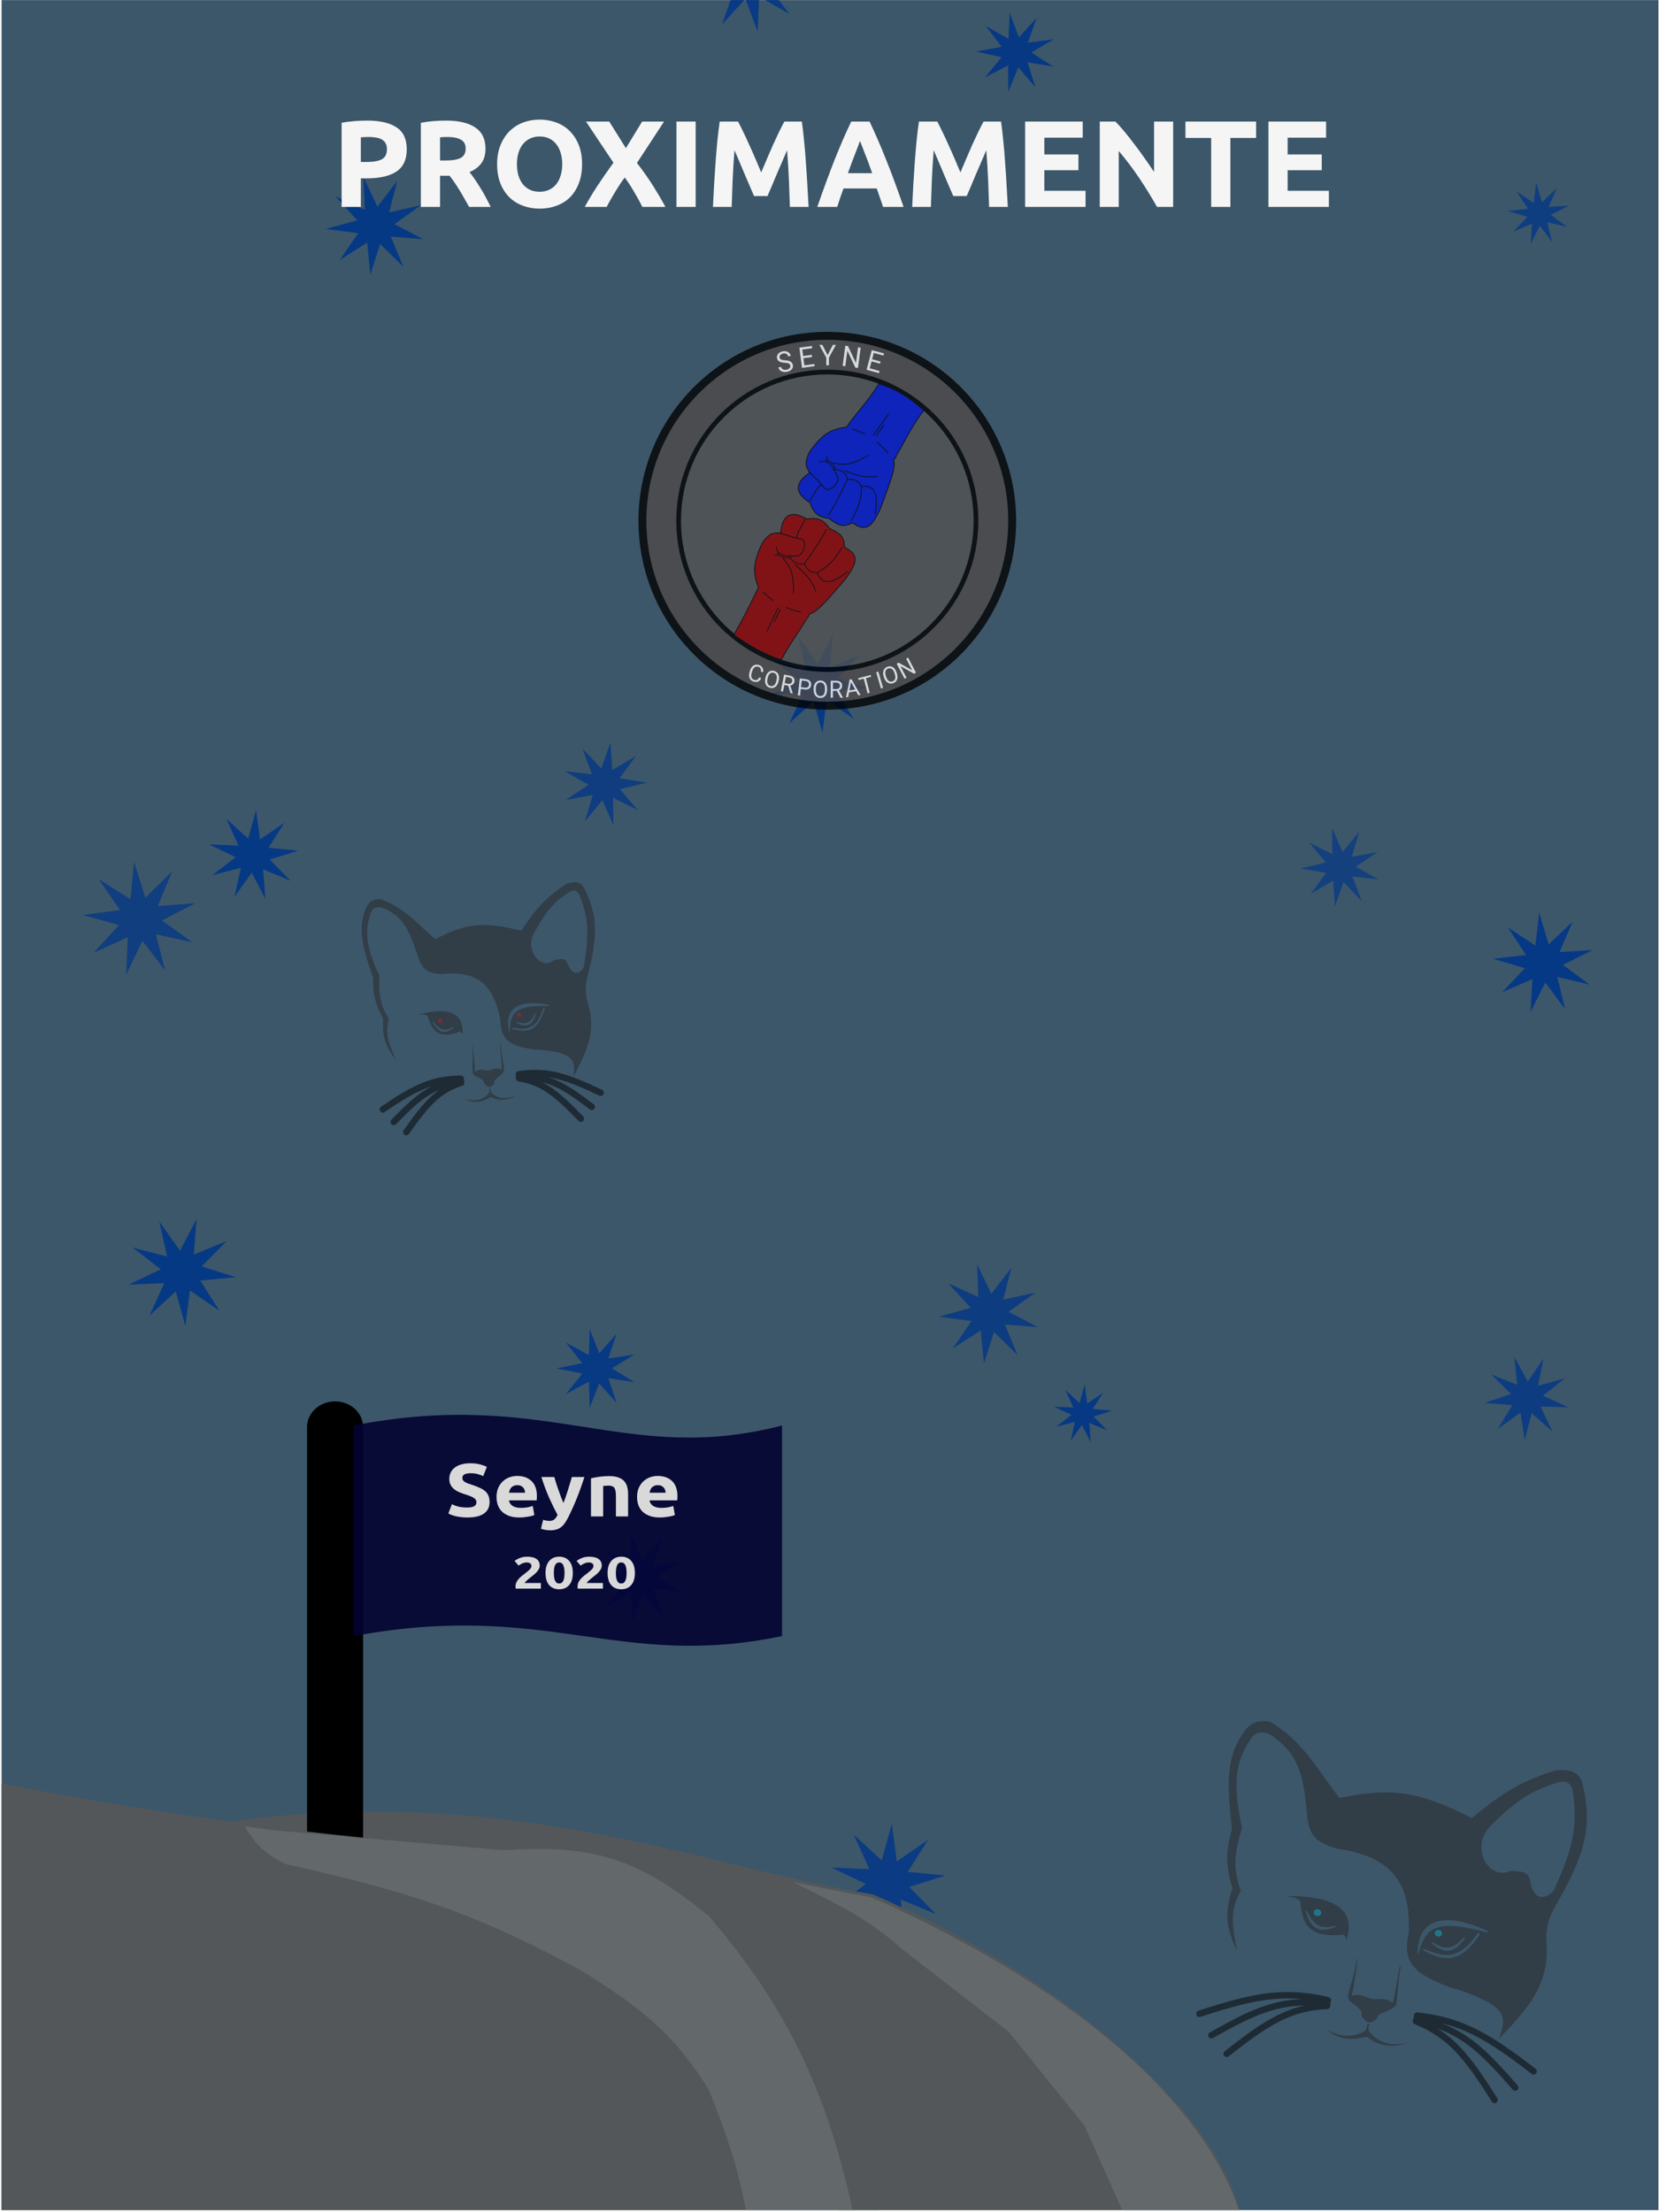 <svg width="769" height="1025" viewBox="0 0 769 1025" fill="none" xmlns="http://www.w3.org/2000/svg">
<g clip-path="url(#clip0)">
<rect width="768" height="1024" transform="translate(0.737 0.05)" fill="#3C576A"/>
<path opacity="0.98" d="M195.112 95.107L182.838 103.868L196.212 110.836L181.178 109.657L186.945 123.591L176.185 113.025L171.646 127.406L170.196 112.395L157.475 120.494L166.012 108.063L151.062 106.09L165.592 102.055L155.408 90.934L169.132 97.183L168.479 82.117L174.976 95.726L184.16 83.765L180.389 98.366L195.112 95.107Z" fill="#063885"/>
<path opacity="0.93" d="M334.637 11.372L340.008 -3.811L324.04 -1.714L337.914 -9.893L324.334 -18.55L340.219 -15.897L335.381 -31.259L345.844 -19.015L352.012 -33.893L352.158 -17.788L366.446 -25.22L356.206 -12.79L371.928 -9.299L356.093 -6.359L365.893 6.421L351.874 -1.505L351.166 14.585L345.521 -0.499L334.637 11.372Z" fill="#063885"/>
<path opacity="0.97" d="M456.923 12.032L467.501 18.012L468.035 5.872L472.295 17.253L480.507 8.297L476.455 19.753L488.503 18.171L478.035 24.341L488.281 30.874L476.295 28.872L479.946 40.463L472.051 31.225L467.397 42.45L467.287 30.299L456.506 35.907L464.233 26.527L452.37 23.893L464.318 21.675L456.923 12.032Z" fill="#063885"/>
<path opacity="0.82" d="M703.023 88.764L710.96 94.014L712.041 84.559L714.746 93.683L721.652 87.135L717.86 95.863L727.359 95.285L718.843 99.534L726.492 105.197L717.237 102.979L719.456 112.233L713.793 104.585L709.544 113.1L710.122 103.601L701.393 107.393L707.942 100.488L698.818 97.782L708.273 96.702L703.023 88.764Z" fill="#063885"/>
<path opacity="0.79" d="M79.815 403.741L73.153 419.84L90.522 418.479L75.07 426.529L89.251 436.651L72.24 432.885L76.597 449.754L65.987 435.935L58.481 451.658L59.235 434.252L43.379 441.472L55.145 428.623L38.358 423.961L55.631 421.682L45.767 407.32L60.464 416.677L62.14 399.335L67.384 415.949L79.815 403.741Z" fill="#063885"/>
<path opacity="0.83" d="M261.754 357.334L274.41 358.772L269.953 346.839L278.724 356.076L282.98 344.07L283.761 356.784L294.738 350.322L287.165 360.564L299.727 362.67L287.343 365.648L295.612 375.336L284.211 369.657L284.318 382.394L279.235 370.714L271.13 380.54L274.744 368.326L262.218 370.643L272.838 363.609L261.754 357.334Z" fill="#063885"/>
<path opacity="0.98" d="M365.909 335.17L372.219 321.312L357.006 321.972L370.747 315.412L358.67 306.139L373.413 309.947L370.122 295.08L378.968 307.473L386.004 293.969L384.814 309.149L398.883 303.327L388.214 314.191L402.735 318.774L387.578 320.238L395.756 333.083L383.204 324.463L381.212 339.558L377.138 324.887L365.909 335.17Z" fill="#063885"/>
<path opacity="0.72" d="M638.998 407.515L626.923 406.143L631.175 417.527L622.808 408.715L618.748 420.169L618.002 408.04L607.529 414.204L614.755 404.433L602.77 402.424L614.585 399.583L606.696 390.34L617.573 395.759L617.471 383.607L622.32 394.75L630.053 385.375L626.605 397.028L638.554 394.817L628.423 401.528L638.998 407.515Z" fill="#063885"/>
<path opacity="0.98" d="M96.826 391.239L110.576 391.835L104.873 379.31L115.022 388.604L118.705 375.344L120.505 388.988L131.85 381.196L124.459 392.806L138.158 394.129L125.033 398.272L134.677 408.091L121.96 402.829L123.035 416.549L116.677 404.344L108.681 415.545L111.656 402.108L98.33 405.55L109.246 397.168L96.826 391.239Z" fill="#063885"/>
<path opacity="0.95" d="M285.823 617.937L281.971 629.462L293.99 627.67L283.631 634.023L293.99 640.375L281.971 638.583L285.823 650.108L277.768 641.009L273.311 652.315L272.989 640.167L262.307 645.962L269.869 636.449L257.962 634.023L269.869 631.596L262.307 622.083L272.989 627.878L273.311 615.731L277.768 627.036L285.823 617.937Z" fill="#063885"/>
<path opacity="0.85" d="M439.549 594.64L453.54 601.011L452.874 585.652L459.497 599.526L468.859 587.332L465.015 602.217L480.024 598.894L467.512 607.825L481.146 614.928L465.82 613.727L471.698 627.932L460.73 617.16L456.102 631.82L454.624 616.518L441.656 624.774L450.359 612.102L435.118 610.091L449.931 605.978L439.549 594.64Z" fill="#063885"/>
<path opacity="0.99" d="M725.441 467.58L716.293 455.226L709.429 468.981L710.363 453.637L696.263 459.762L706.842 448.608L692.103 444.237L707.377 442.492L698.896 429.669L711.718 438.15L713.463 422.877L717.834 437.615L728.989 427.037L722.863 441.137L738.208 440.203L724.452 447.067L736.807 456.215L721.857 452.631L725.441 467.58Z" fill="#063885"/>
<path opacity="0.98" d="M69.279 609.586L76.135 594.529L59.606 595.246L74.537 588.118L61.414 578.043L77.433 582.18L73.858 566.027L83.469 579.493L91.113 564.82L89.82 581.314L105.107 574.987L93.515 586.791L109.292 591.771L92.824 593.362L101.709 607.319L88.072 597.952L85.907 614.354L81.481 598.413L69.279 609.586Z" fill="#063885"/>
<path d="M316.356 723.297L304.628 730.774L316.61 737.838L302.819 736.026L307.458 749.139L298.058 738.887L293.183 751.914L292.572 738.018L280.464 744.864L288.928 733.826L275.252 731.287L288.831 728.272L279.987 717.537L292.326 723.956L292.452 710.047L297.779 722.896L306.815 712.322L302.637 725.589L316.356 723.297Z" fill="#063885"/>
<path opacity="0.96" d="M505.615 668.213L501.489 660.292L496.3 667.561L498.231 658.841L489.583 661.075L496.667 655.636L488.607 651.788L497.53 652.175L493.829 644.047L500.415 650.078L502.805 641.473L503.973 650.327L511.335 645.271L506.539 652.805L515.429 653.664L506.912 656.352L513.17 662.724L504.917 659.309L505.615 668.213Z" fill="#063885"/>
<path opacity="0.86" d="M694.335 662.019L701.063 651.032L688.219 650.017L700.436 645.925L691.249 636.891L703.238 641.609L702.008 628.784L708.159 640.105L715.46 629.489L712.895 642.115L725.312 638.676L715.231 646.7L726.954 652.047L714.074 651.714L719.617 663.344L709.965 654.81L706.735 667.283L704.826 654.541L694.335 662.019Z" fill="#063885"/>
<path opacity="0.78" d="M140.731 927.377L146.075 937.635L152.795 928.221L150.295 939.514L161.494 936.621L152.32 943.665L162.758 948.648L151.203 948.147L155.996 958.674L147.466 950.862L144.371 962.007L142.858 950.54L133.324 957.088L139.535 947.331L128.022 946.219L139.052 942.737L130.948 934.485L141.635 938.908L140.731 927.377Z" fill="#063885"/>
<path opacity="0.85" d="M231.729 926.249L225.282 917.541L220.444 927.236L221.102 916.422L211.165 920.739L218.62 912.877L208.233 909.797L218.997 908.567L213.021 899.53L222.057 905.507L223.287 894.743L226.367 905.13L234.229 897.675L229.912 907.612L240.726 906.954L231.032 911.791L239.739 918.239L229.203 915.713L231.729 926.249Z" fill="#063885"/>
<path opacity="0.9" d="M418.923 897.652L410.806 882.071L400.599 896.371L404.396 879.217L387.385 883.61L401.32 872.91L385.465 865.342L403.018 866.102L395.737 850.113L408.694 861.978L413.395 845.049L415.694 862.468L430.176 852.521L420.741 867.342L438.228 869.031L421.474 874.32L433.785 886.855L417.551 880.137L418.923 897.652Z" fill="#063885"/>
<path opacity="0.88" d="M778.561 948.571L785.028 955.148L787.958 946.402L788.685 955.597L796.551 950.78L791.197 958.291L800.319 959.658L791.39 961.97L797.499 968.88L789.173 964.912L789.411 974.132L785.583 965.74L779.839 972.957L782.301 964.068L773.262 965.904L780.862 960.677L772.757 956.273L781.939 957.155L778.561 948.571Z" fill="#063885"/>
<g opacity="0.78">
<path d="M471.004 241.295C471.004 289.633 431.819 328.818 383.481 328.818C335.143 328.818 295.957 289.633 295.957 241.295C295.957 192.957 335.143 153.771 383.481 153.771C431.819 153.771 471.004 192.957 471.004 241.295Z" fill="#4E4949"/>
<path fill-rule="evenodd" clip-rule="evenodd" d="M383.481 325.133C429.844 325.133 467.36 287.559 467.36 241.295C467.36 195.03 429.844 157.456 383.481 157.456C337.118 157.456 299.602 195.03 299.602 241.295C299.602 287.559 337.118 325.133 383.481 325.133ZM383.481 328.818C431.819 328.818 471.004 289.633 471.004 241.295C471.004 192.957 431.819 153.771 383.481 153.771C335.143 153.771 295.957 192.957 295.957 241.295C295.957 289.633 335.143 328.818 383.481 328.818Z" fill="black"/>
<path d="M453.5 241.295C453.5 279.965 422.151 311.314 383.481 311.314C344.81 311.314 313.462 279.965 313.462 241.295C313.462 202.624 344.81 171.276 383.481 171.276C422.151 171.276 453.5 202.624 453.5 241.295Z" fill="#525252"/>
<path fill-rule="evenodd" clip-rule="evenodd" d="M383.481 309.103C420.966 309.103 451.313 278.721 451.313 241.295C451.313 203.868 420.966 173.487 383.481 173.487C345.996 173.487 315.649 203.868 315.649 241.295C315.649 278.721 345.996 309.103 383.481 309.103ZM383.481 311.314C422.151 311.314 453.5 279.965 453.5 241.295C453.5 202.624 422.151 171.276 383.481 171.276C344.81 171.276 313.462 202.624 313.462 241.295C313.462 279.965 344.81 311.314 383.481 311.314Z" fill="black"/>
<path d="M415.476 211.202C420.706 202.101 422.399 197.947 428.278 190.038C421.029 184.181 417.416 181.049 407.394 177.788C402.466 185.913 397.984 189.859 392.403 197.902C385.1 198.855 381.305 200.992 375.355 209.171C373.135 213.602 373.084 215.782 375.339 219.049C368.301 223.71 368.149 228.399 375.436 232.914C377.27 237.988 379.268 239.526 384.327 240.239C389.154 244.016 391.125 244.241 395.139 242.22C401.342 246.665 404.144 244.457 408.356 235.053C412.522 223.7 415.392 216.534 414.247 213.133C415.077 212.405 415.271 211.977 415.476 211.202Z" fill="#0116D1"/>
<path fill-rule="evenodd" clip-rule="evenodd" d="M407.314 177.568L407.45 177.612C417.092 180.75 420.831 183.775 427.517 189.186C427.803 189.417 428.095 189.653 428.393 189.894L428.531 190.005L428.425 190.148C424.19 195.845 422.134 199.584 419.352 204.645C418.28 206.596 417.1 208.742 415.646 211.273C415.544 211.655 415.439 211.97 415.252 212.281C415.075 212.575 414.829 212.857 414.458 213.191C414.722 214.06 414.744 215.139 414.577 216.42C414.401 217.762 414.017 219.343 413.468 221.164C412.56 224.178 411.197 227.873 409.575 232.271C409.236 233.189 408.887 234.137 408.527 235.117L408.525 235.123L408.522 235.129C407.468 237.483 406.498 239.395 405.539 240.867C404.58 242.337 403.622 243.383 402.586 243.989C400.504 245.207 398.192 244.613 395.123 242.434C393.153 243.416 391.637 243.866 390.007 243.585C388.37 243.302 386.649 242.285 384.254 240.414C381.738 240.056 379.949 239.487 378.558 238.355C377.169 237.225 376.201 235.552 375.287 233.037C371.668 230.783 369.826 228.446 369.834 226.035C369.841 223.652 371.657 221.302 375.083 218.999C374.015 217.416 373.478 216.056 373.487 214.545C373.496 212.993 374.08 211.309 375.193 209.088L375.199 209.074L375.208 209.062C378.189 204.965 380.641 202.365 383.274 200.671C385.892 198.988 388.674 198.209 392.3 197.73C394.69 194.292 396.879 191.6 398.985 189.012C399.326 188.593 399.665 188.176 400.003 187.759C402.435 184.754 404.781 181.743 407.239 177.691L407.314 177.568ZM407.475 178.007C405.031 182.019 402.696 185.013 400.285 187.992C399.947 188.41 399.607 188.827 399.266 189.247C397.147 191.852 394.952 194.551 392.552 198.008L392.506 198.075L392.426 198.085C388.789 198.56 386.044 199.327 383.47 200.982C380.895 202.638 378.477 205.192 375.511 209.268C374.409 211.471 373.86 213.088 373.851 214.547C373.843 216.002 374.372 217.326 375.489 218.943L375.596 219.099L375.439 219.203C371.929 221.527 370.205 223.817 370.198 226.036C370.191 228.253 371.898 230.505 375.531 232.757L375.585 232.79L375.607 232.85C376.52 235.376 377.464 236.991 378.786 238.068C380.109 239.144 381.834 239.701 384.352 240.056L384.4 240.063L384.439 240.093C386.851 241.98 388.519 242.954 390.069 243.222C391.608 243.488 393.061 243.06 395.058 242.055L395.156 242.006L395.245 242.07C398.334 244.283 400.5 244.784 402.403 243.67C403.369 243.105 404.289 242.113 405.234 240.664C406.177 239.217 407.137 237.328 408.188 234.983C408.547 234.003 408.897 233.055 409.235 232.138C410.857 227.74 412.215 224.059 413.119 221.057C413.665 219.243 414.044 217.685 414.215 216.372C414.387 215.057 414.348 214.004 414.075 213.192L414.036 213.075L414.128 212.994C414.536 212.636 414.776 212.362 414.94 212.089C415.104 211.817 415.199 211.537 415.3 211.154L415.306 211.13L415.318 211.109C416.771 208.582 417.951 206.435 419.025 204.481C421.789 199.453 423.848 195.708 428.027 190.07C427.777 189.868 427.532 189.67 427.29 189.474C420.645 184.097 416.952 181.109 407.475 178.007Z" fill="black"/>
<path fill-rule="evenodd" clip-rule="evenodd" d="M404.635 201.571L411.852 191.585L412.146 191.802L404.929 201.789L404.635 201.571ZM405.831 201.933L409.634 196.835L409.925 197.057L406.122 202.155L405.831 201.933ZM400.938 201.355C398.776 200.271 397.441 199.729 394.869 198.847L394.986 198.498C397.57 199.384 398.92 199.933 401.1 201.025L400.938 201.355ZM411.592 210.18C409.743 208.031 408.57 206.903 406.332 204.964L406.569 204.684C408.817 206.632 410.003 207.772 411.867 209.938L411.592 210.18ZM393.966 214.947C391.382 215.528 388.939 215.394 385.951 214.573L386.047 214.218C388.99 215.026 391.372 215.152 393.887 214.587C396.409 214.02 399.075 212.755 402.586 210.759L402.765 211.08C399.249 213.08 396.543 214.367 393.966 214.947ZM383.395 212.787C383.431 212.548 383.432 212.338 383.394 212.131C383.349 211.889 383.253 211.662 383.117 211.404L382.796 211.577C382.924 211.821 383.001 212.01 383.035 212.199C383.07 212.383 383.066 212.579 383.016 212.836L382.75 213.729C382.605 213.694 382.458 213.667 382.308 213.649C381.549 213.558 380.732 213.689 379.817 213.999L379.933 214.349C380.817 214.049 381.578 213.933 382.265 214.015C382.949 214.097 383.575 214.377 384.189 214.89C385.428 215.926 386.608 217.902 388.091 221.086C388.322 221.731 388.205 222.505 387.841 223.284C387.477 224.064 386.876 224.826 386.184 225.426C385.491 226.027 384.722 226.452 384.028 226.578C383.342 226.702 382.744 226.536 382.333 225.97C381.398 224.686 379.583 222.807 378.011 221.258C377.223 220.482 376.493 219.785 375.96 219.282C375.694 219.03 375.476 218.828 375.326 218.687C375.25 218.617 375.191 218.563 375.152 218.526L375.106 218.484L375.091 218.47C375.091 218.47 375.09 218.47 374.968 218.606C374.845 218.743 374.845 218.743 374.845 218.743L374.846 218.743L374.861 218.757L374.906 218.798C374.945 218.835 375.004 218.889 375.079 218.959C375.229 219.098 375.446 219.301 375.711 219.551C376.243 220.053 376.971 220.748 377.756 221.522C379.331 223.074 381.125 224.932 382.039 226.188C382.551 226.893 383.304 227.084 384.092 226.941C384.871 226.8 385.698 226.333 386.422 225.706C387.147 225.077 387.782 224.275 388.171 223.441C388.559 222.611 388.712 221.726 388.43 220.951L388.427 220.943L388.424 220.936C387.913 219.839 387.435 218.877 386.973 218.041L387.022 218.088L387.432 217.649C389.071 217.983 390.17 218.39 390.969 219.055C391.74 219.697 392.251 220.597 392.68 221.965L392.663 222.001C389.153 229.534 386.819 234.02 383.775 238.698L384.08 238.9C387.116 234.233 389.449 229.757 392.922 222.31L392.933 222.31C394.605 222.183 395.774 222.312 396.715 222.792C397.645 223.265 398.379 224.095 399.153 225.432C399.119 228.144 398.915 230.331 398.234 232.717C397.55 235.119 396.379 237.733 394.401 241.294L394.718 241.475C396.703 237.903 397.889 235.261 398.585 232.819C399.267 230.424 399.477 228.231 399.516 225.554C400.924 225.451 402.083 225.566 403.009 225.929C403.966 226.303 404.685 226.945 405.179 227.908C405.676 228.876 405.949 230.177 405.992 231.87C406.036 233.563 405.85 235.636 405.439 238.141L405.799 238.201C406.212 235.684 406.401 233.586 406.357 231.861C406.312 230.137 406.034 228.774 405.502 227.738C404.968 226.696 404.181 225.992 403.141 225.585C402.133 225.191 400.897 225.078 399.435 225.19C398.657 223.858 397.886 222.976 396.879 222.463C395.879 221.953 394.673 221.821 393.051 221.932C392.607 220.487 392.063 219.488 391.201 218.77C390.329 218.045 389.154 217.623 387.492 217.286C386.961 216.206 386.468 215.398 385.836 214.698C385.208 214.004 384.45 213.424 383.395 212.787ZM387.149 217.416C386.631 216.368 386.161 215.604 385.566 214.947C384.989 214.308 384.289 213.764 383.3 213.16L383.099 213.833C383.559 213.995 383.996 214.251 384.421 214.606C385.23 215.282 386 216.323 386.82 217.768L387.149 217.416ZM391.499 217.859C396.944 220.077 401.077 221.43 406.574 220.501L406.634 220.865C401.032 221.811 396.819 220.423 391.363 218.2L391.499 217.859ZM378.032 227.342C378.796 226.149 379.477 225.259 380.558 224.477L380.77 224.777C379.743 225.519 379.092 226.364 378.339 227.542C378.117 227.889 377.886 228.266 377.634 228.677C377.031 229.659 376.308 230.837 375.304 232.275L375.006 232.063C376.004 230.634 376.716 229.473 377.317 228.493C377.571 228.079 377.805 227.698 378.032 227.342Z" fill="black"/>
<path d="M374.127 286.428C368.692 295.406 366.9 296.904 362.118 305.769C358.18 304.36 351.159 302.083 340.182 294.108C344.912 285.863 347.241 281.009 351.589 272.222C348.948 265.272 349.005 260.881 353.296 251.701C356.097 247.621 357.97 246.539 361.885 246.993C362.597 238.518 366.605 236.154 373.997 240.491C379.284 239.712 381.572 240.758 384.596 244.921C390.177 247.42 391.31 249.066 391.458 253.598C398.274 257.004 397.684 260.546 391.501 268.761C383.6 277.862 378.728 283.82 375.224 284.418C374.985 285.502 374.704 285.878 374.127 286.428Z" fill="#950000"/>
<path fill-rule="evenodd" clip-rule="evenodd" d="M339.942 294.16L340.076 294.258C350.527 301.85 357.403 304.29 361.446 305.725C361.657 305.8 361.861 305.873 362.057 305.943L362.204 305.995L362.278 305.857C364.666 301.431 366.307 298.845 368.029 296.243C368.333 295.784 368.64 295.325 368.954 294.854C370.417 292.661 372.036 290.234 374.27 286.545C374.554 286.273 374.778 286.031 374.96 285.716C375.132 285.419 375.26 285.066 375.375 284.577C376.257 284.399 377.206 283.906 378.241 283.148C379.326 282.355 380.519 281.262 381.843 279.908C384.035 277.668 386.603 274.7 389.659 271.167C390.297 270.43 390.957 269.668 391.638 268.883L391.643 268.878L391.646 268.873C393.194 266.816 394.397 265.045 395.222 263.492C396.046 261.94 396.501 260.591 396.537 259.381C396.608 256.951 394.992 255.176 391.637 253.481C391.555 251.263 391.227 249.699 390.208 248.383C389.184 247.061 387.481 246.014 384.715 244.772C383.208 242.704 381.862 241.382 380.216 240.683C378.573 239.985 376.657 239.918 374.034 240.299C370.353 238.152 367.443 237.624 365.349 238.775C363.279 239.914 362.096 242.646 361.72 246.789C359.835 246.591 358.396 246.76 357.086 247.485C355.739 248.23 354.551 249.551 353.147 251.596L353.138 251.608L353.131 251.622C350.982 256.22 349.884 259.637 349.662 262.784C349.44 265.913 350.085 268.758 351.391 272.212C350.992 273.017 350.611 273.789 350.243 274.533C346.616 281.875 344.304 286.556 340.025 294.016L339.942 294.16ZM340.423 294.056C344.655 286.669 346.966 281.993 350.569 274.699C350.948 273.931 351.341 273.135 351.753 272.304L351.789 272.231L351.76 272.155C350.444 268.693 349.807 265.887 350.025 262.811C350.243 259.733 351.317 256.369 353.455 251.793C354.848 249.766 355.994 248.509 357.261 247.808C358.522 247.11 359.926 246.951 361.864 247.176L362.051 247.198L362.066 247.009C362.422 242.782 363.595 240.16 365.523 239.099C367.449 238.04 370.22 238.488 373.906 240.65L373.961 240.683L374.024 240.673C376.655 240.286 378.51 240.358 380.075 241.023C381.64 241.688 382.944 242.958 384.45 245.029L384.479 245.069L384.523 245.089C387.311 246.338 388.952 247.359 389.921 248.611C390.884 249.854 391.203 251.349 391.276 253.604L391.28 253.714L391.378 253.763C394.773 255.459 396.237 257.148 396.172 259.37C396.139 260.499 395.713 261.788 394.901 263.318C394.09 264.844 392.902 266.595 391.36 268.644C390.679 269.43 390.02 270.191 389.382 270.928C386.326 274.461 383.767 277.418 381.584 279.648C380.265 280.996 379.089 282.074 378.028 282.85C376.965 283.627 376.03 284.094 375.194 284.236L375.073 284.257L375.046 284.378C374.929 284.91 374.804 285.254 374.645 285.53C374.486 285.805 374.287 286.022 374.002 286.294L373.984 286.311L373.972 286.332C371.736 290.025 370.118 292.45 368.652 294.647C368.338 295.118 368.031 295.578 367.727 296.038C366.017 298.619 364.387 301.188 362.032 305.543C361.881 305.489 361.726 305.434 361.566 305.377C357.555 303.954 350.757 301.541 340.423 294.056Z" fill="black"/>
<path fill-rule="evenodd" clip-rule="evenodd" d="M360.595 281.36L355.333 292.525L355.662 292.684L360.924 281.519L360.595 281.36ZM361.479 282.252L358.848 288.058L359.18 288.211L361.81 282.406L361.479 282.252ZM358.65 278.173C356.68 276.765 355.574 275.835 353.585 273.967L353.336 274.237C355.335 276.114 356.454 277.055 358.44 278.474L358.65 278.173ZM371.393 283.459C368.644 282.835 367.105 282.327 364.354 281.257L364.223 281.601C366.987 282.676 368.543 283.189 371.313 283.819L371.393 283.459ZM367.166 265.513C366.444 262.938 365.167 260.829 363.033 258.561L362.769 258.815C364.871 261.049 366.113 263.108 366.816 265.614C367.52 268.126 367.687 271.1 367.618 275.172L367.982 275.178C368.051 271.1 367.886 268.081 367.166 265.513ZM360.264 257.135C360.073 257.281 359.891 257.381 359.692 257.446C359.46 257.521 359.217 257.543 358.928 257.545L358.926 257.177C359.199 257.175 359.4 257.153 359.581 257.095C359.758 257.038 359.926 256.941 360.126 256.775L360.777 256.114C360.677 256.002 360.584 255.883 360.498 255.758C360.058 255.127 359.783 254.338 359.619 253.376L359.978 253.313C360.137 254.243 360.398 254.974 360.796 255.547C361.192 256.116 361.732 256.54 362.471 256.842C363.961 257.452 366.242 257.563 369.717 257.369C370.389 257.269 371.006 256.797 371.512 256.103C372.018 255.408 372.395 254.512 372.589 253.611C372.782 252.709 372.787 251.822 372.566 251.145C372.349 250.476 371.92 250.023 371.232 249.926C369.67 249.705 367.173 248.983 365.078 248.32C364.027 247.988 363.074 247.67 362.383 247.435C362.038 247.317 361.758 247.22 361.564 247.153C361.468 247.119 361.392 247.093 361.341 247.075L361.283 247.054L361.264 247.047C361.264 247.047 361.263 247.047 361.324 246.873C361.384 246.699 361.384 246.699 361.384 246.699L361.385 246.7L361.404 246.706L361.461 246.727C361.512 246.745 361.587 246.771 361.683 246.804C361.876 246.872 362.155 246.968 362.5 247.086C363.189 247.32 364.139 247.638 365.186 247.969C367.285 248.632 369.755 249.345 371.282 249.561C372.139 249.682 372.663 250.261 372.913 251.03C373.16 251.79 373.147 252.748 372.945 253.689C372.742 254.633 372.346 255.579 371.805 256.321C371.267 257.061 370.569 257.618 369.761 257.735L369.753 257.736L369.745 257.737C368.548 257.804 367.483 257.835 366.537 257.822L366.6 257.843L366.413 258.416C367.483 259.716 368.359 260.501 369.317 260.895C370.243 261.276 371.269 261.303 372.663 261.034L372.686 261.003C377.574 254.301 380.37 250.092 382.994 245.162L383.315 245.337C380.696 250.255 377.909 254.457 373.079 261.086L373.083 261.096C373.767 262.643 374.435 263.622 375.3 264.231C376.154 264.833 377.225 265.092 378.756 265.146C381.1 263.826 382.906 262.606 384.659 260.867C386.425 259.116 388.144 256.833 390.302 253.381L390.61 253.578C388.445 257.041 386.709 259.351 384.914 261.13C383.155 262.875 381.345 264.104 379.034 265.411C379.614 266.712 380.265 267.688 381.021 268.34C381.802 269.014 382.701 269.348 383.774 269.33C384.852 269.312 386.114 268.937 387.609 268.171C389.103 267.405 390.819 266.255 392.803 264.699L393.026 264.99C391.032 266.554 389.296 267.719 387.774 268.499C386.252 269.279 384.934 269.679 383.78 269.698C382.619 269.718 381.633 269.352 380.784 268.621C379.962 267.911 379.277 266.865 378.68 265.512C377.151 265.452 376.016 265.185 375.091 264.534C374.173 263.886 373.485 262.876 372.81 261.381C371.342 261.672 370.215 261.663 369.18 261.236C368.134 260.806 367.209 259.961 366.126 258.642C364.933 258.683 363.997 258.629 363.087 258.398C362.185 258.17 361.319 257.771 360.264 257.135ZM366.076 258.275C364.918 258.313 364.03 258.257 363.175 258.041C362.345 257.831 361.538 257.466 360.543 256.874L361.033 256.375C361.393 256.708 361.823 256.974 362.334 257.184C363.307 257.582 364.579 257.773 366.226 257.816L366.076 258.275ZM368.528 261.935C373.046 265.725 376.187 268.759 377.991 274.09L378.335 273.971C376.497 268.538 373.288 265.449 368.761 261.651L368.528 261.935ZM370.383 245.449C369.707 246.695 369.256 247.723 369.089 249.057L369.451 249.103C369.609 247.837 370.035 246.856 370.702 245.626C370.899 245.264 371.117 244.879 371.355 244.46C371.923 243.457 372.605 242.254 373.379 240.677L373.053 240.513C372.284 242.08 371.611 243.266 371.045 244.265C370.805 244.688 370.584 245.078 370.383 245.449Z" fill="black"/>
<path d="M363.738 168.084C362.642 168.019 361.81 167.823 361.243 167.496C360.679 167.164 360.325 166.678 360.183 166.038C360.021 165.313 360.173 164.65 360.639 164.048C361.108 163.441 361.801 163.033 362.718 162.824C363.343 162.682 363.927 162.678 364.469 162.811C365.015 162.943 365.469 163.194 365.831 163.563C366.198 163.931 366.438 164.37 366.551 164.88L365.345 165.155C365.221 164.599 364.949 164.202 364.529 163.966C364.107 163.725 363.578 163.678 362.94 163.823C362.349 163.958 361.916 164.196 361.641 164.537C361.37 164.873 361.287 165.275 361.391 165.743C361.475 166.118 361.702 166.4 362.072 166.59C362.446 166.775 363.034 166.889 363.836 166.932C364.643 166.975 365.287 167.078 365.771 167.242C366.257 167.402 366.641 167.631 366.922 167.93C367.207 168.228 367.402 168.611 367.506 169.078C367.672 169.824 367.518 170.488 367.043 171.07C366.568 171.647 365.848 172.045 364.886 172.264C364.261 172.407 363.651 172.419 363.055 172.303C362.459 172.182 361.966 171.944 361.577 171.59C361.191 171.235 360.939 170.79 360.82 170.255L362.026 169.981C362.15 170.537 362.45 170.931 362.926 171.163C363.406 171.391 363.986 171.427 364.665 171.272C365.298 171.128 365.755 170.887 366.034 170.549C366.313 170.211 366.403 169.816 366.302 169.366C366.202 168.915 365.968 168.603 365.601 168.43C365.234 168.252 364.612 168.137 363.738 168.084Z" fill="white"/>
<path d="M407.9 168.5L403.993 167.449L403.143 170.679L407.682 171.9L407.423 172.883L401.696 171.342L404.094 162.228L409.76 163.752L409.5 164.741L405.023 163.536L404.252 166.466L408.159 167.517L407.9 168.5Z" fill="white"/>
<path d="M383.622 164.553L386.056 159.817H387.453L384.237 165.732V169.249H383.007V165.732L379.79 159.817H381.2L383.622 164.553Z" fill="white"/>
<path d="M397.698 170.489L396.472 170.323L392.772 162.488L391.817 169.692L390.592 169.526L391.831 160.178L393.056 160.344L396.765 168.212L397.724 160.976L398.937 161.141L397.698 170.489Z" fill="white"/>
<path d="M376.422 165.423L372.413 165.957L372.845 169.271L377.501 168.651L377.632 169.66L371.756 170.441L370.539 161.09L376.352 160.317L376.484 161.332L371.891 161.943L372.282 164.948L376.29 164.415L376.422 165.423Z" fill="white"/>
<path d="M352.868 314.196C352.536 314.963 352.059 315.487 351.437 315.769C350.82 316.048 350.107 316.062 349.297 315.811C348.419 315.54 347.81 315.003 347.472 314.202C347.138 313.402 347.132 312.469 347.455 311.402L347.674 310.679C347.886 309.981 348.194 309.405 348.6 308.951C349.009 308.498 349.483 308.2 350.021 308.058C350.56 307.913 351.127 307.932 351.723 308.117C352.513 308.361 353.078 308.781 353.419 309.376C353.761 309.967 353.851 310.669 353.691 311.481L352.706 311.176C352.802 310.551 352.748 310.06 352.543 309.703C352.342 309.347 351.986 309.09 351.476 308.932C350.85 308.738 350.287 308.82 349.788 309.177C349.292 309.536 348.913 310.147 348.652 311.01L348.431 311.738C348.184 312.554 348.156 313.254 348.347 313.841C348.538 314.427 348.936 314.813 349.542 315.001C350.087 315.17 350.541 315.175 350.906 315.017C351.274 314.856 351.6 314.481 351.883 313.891L352.868 314.196Z" fill="white"/>
<path d="M403.801 313.562L401.383 314.197L403.124 320.979L402.137 321.238L400.396 314.456L397.982 315.089L397.77 314.264L403.589 312.736L403.801 313.562Z" fill="white"/>
<path d="M371.185 319.237L370.829 322.293L369.811 322.171L370.719 314.365L373.567 314.704C374.412 314.805 375.048 315.102 375.474 315.594C375.904 316.088 376.077 316.693 375.994 317.412C375.905 318.17 375.602 318.726 375.084 319.081C374.57 319.433 373.877 319.557 373.003 319.453L371.185 319.237ZM371.283 318.395L373.112 318.613C373.656 318.677 374.089 318.598 374.408 318.376C374.729 318.149 374.917 317.791 374.974 317.301C375.028 316.837 374.927 316.448 374.669 316.135C374.412 315.821 374.031 315.629 373.527 315.558L371.639 315.334L371.283 318.395Z" fill="white"/>
<path d="M365.353 317.701L363.562 317.339L362.945 320.457L361.935 320.252L363.46 312.545L365.984 313.056C366.842 313.229 367.463 313.561 367.845 314.049C368.231 314.538 368.35 315.16 368.2 315.915C368.105 316.395 367.893 316.787 367.564 317.092C367.239 317.396 366.83 317.591 366.338 317.675L367.481 321.308L367.469 321.372L366.39 321.154L365.353 317.701ZM363.727 316.508L365.271 316.82C365.77 316.921 366.192 316.871 366.537 316.669C366.886 316.468 367.103 316.149 367.19 315.711C367.284 315.235 367.215 314.841 366.982 314.53C366.753 314.219 366.374 314.008 365.844 313.897L364.305 313.586L363.727 316.508Z" fill="white"/>
<path d="M387.918 320.111H386.092V323.291H385.062V315.431H387.635C388.511 315.431 389.183 315.632 389.653 316.036C390.127 316.439 390.363 317.025 390.363 317.795C390.363 318.285 390.232 318.711 389.968 319.075C389.708 319.438 389.345 319.71 388.879 319.89L390.705 323.226V323.291H389.605L387.918 320.111ZM386.092 319.264H387.667C388.176 319.264 388.58 319.131 388.879 318.864C389.182 318.598 389.333 318.242 389.333 317.795C389.333 317.31 389.189 316.937 388.9 316.678C388.616 316.419 388.203 316.287 387.662 316.284H386.092V319.264Z" fill="white"/>
<path d="M360.86 315.716C360.695 316.468 360.426 317.097 360.052 317.603C359.679 318.105 359.231 318.452 358.707 318.644C358.184 318.836 357.616 318.864 357.005 318.726C356.407 318.592 355.909 318.326 355.512 317.927C355.116 317.524 354.849 317.02 354.712 316.414C354.58 315.806 354.59 315.139 354.742 314.414L354.863 313.86C355.026 313.123 355.296 312.499 355.674 311.991C356.051 311.482 356.504 311.13 357.032 310.935C357.564 310.738 358.129 310.706 358.727 310.841C359.335 310.977 359.837 311.247 360.234 311.649C360.634 312.049 360.898 312.56 361.024 313.181C361.15 313.8 361.131 314.483 360.967 315.231L360.86 315.716ZM359.974 314.997C360.174 314.087 360.146 313.349 359.891 312.783C359.637 312.214 359.185 311.856 358.536 311.71C357.903 311.568 357.351 311.7 356.879 312.107C356.411 312.51 356.077 313.143 355.876 314.005L355.752 314.569C355.559 315.451 355.589 316.185 355.842 316.773C356.1 317.358 356.551 317.723 357.193 317.867C357.84 318.013 358.392 317.888 358.851 317.493C359.31 317.095 359.643 316.453 359.849 315.566L359.974 314.997Z" fill="white"/>
<path d="M415.721 311.97C415.964 312.699 416.055 313.379 415.994 314.007C415.932 314.632 415.725 315.163 415.376 315.602C415.026 316.04 414.554 316.36 413.96 316.562C413.38 316.759 412.818 316.791 412.274 316.657C411.728 316.52 411.242 316.228 410.816 315.781C410.391 315.329 410.058 314.753 409.818 314.053L409.639 313.515C409.4 312.799 409.313 312.125 409.376 311.492C409.44 310.859 409.648 310.321 410 309.878C410.354 309.431 410.822 309.109 411.402 308.911C411.992 308.71 412.56 308.679 413.105 308.816C413.653 308.948 414.139 309.248 414.565 309.714C414.989 310.178 415.323 310.772 415.565 311.499L415.721 311.97ZM414.595 311.818C414.301 310.934 413.9 310.317 413.392 309.965C412.883 309.611 412.314 309.541 411.683 309.755C411.069 309.964 410.664 310.366 410.467 310.961C410.273 311.551 410.311 312.267 410.58 313.11L410.762 313.657C411.047 314.513 411.449 315.127 411.966 315.497C412.486 315.863 413.058 315.94 413.682 315.728C414.31 315.514 414.719 315.119 414.91 314.541C415.099 313.96 415.056 313.236 414.779 312.37L414.595 311.818Z" fill="white"/>
<path d="M383.392 319.614C383.392 320.385 383.264 321.058 383.008 321.633C382.752 322.206 382.389 322.643 381.919 322.945C381.449 323.248 380.901 323.399 380.274 323.399C379.662 323.399 379.119 323.248 378.646 322.945C378.172 322.639 377.804 322.206 377.54 321.644C377.281 321.079 377.147 320.426 377.14 319.685V319.118C377.14 318.362 377.27 317.695 377.53 317.115C377.79 316.536 378.156 316.093 378.63 315.787C379.107 315.478 379.651 315.323 380.263 315.323C380.886 315.323 381.435 315.476 381.908 315.782C382.385 316.084 382.752 316.525 383.008 317.104C383.264 317.68 383.392 318.351 383.392 319.118V319.614ZM382.372 319.107C382.372 318.175 382.187 317.461 381.817 316.964C381.447 316.464 380.929 316.214 380.263 316.214C379.616 316.214 379.105 316.464 378.731 316.964C378.361 317.461 378.17 318.152 378.16 319.037V319.614C378.16 320.518 378.347 321.229 378.72 321.747C379.098 322.261 379.616 322.519 380.274 322.519C380.936 322.519 381.449 322.276 381.812 321.79C382.175 321.301 382.362 320.601 382.372 319.69V319.107Z" fill="white"/>
<path d="M396.794 320.28L393.58 320.809L393.184 322.953L392.141 323.125L393.821 314.885L394.706 314.739L398.891 322.013L397.853 322.184L396.794 320.28ZM393.75 319.917L396.358 319.487L394.467 316.074L393.75 319.917Z" fill="white"/>
<path d="M424.562 311.653L423.651 312.141L417.389 308.641L420.193 313.993L419.282 314.481L415.644 307.535L416.554 307.047L422.839 310.566L420.022 305.19L420.923 304.708L424.562 311.653Z" fill="white"/>
<path d="M409.33 318.711L408.347 319.004L406.148 311.465L407.132 311.172L409.33 318.711Z" fill="white"/>
</g>
<g opacity="0.5">
<g filter="url(#filter0_b)">
<path d="M615.13 929.411C597.873 930.251 587.457 936.758 568.602 951.643M615.236 928.371C594.098 925.829 582.375 931.289 561.503 943.03M615.504 926.816C595.983 922.25 582.558 924.358 555.974 933.086" stroke="black" stroke-width="3" stroke-linecap="round"/>
</g>
<g filter="url(#filter1_b)">
<path d="M656.347 936.499C672.332 943.057 679.975 952.669 692.774 972.999M656.594 935.484C677.367 940.15 686.592 949.213 702.342 967.253M656.862 933.928C676.786 936.147 688.736 942.619 710.876 959.727" stroke="black" stroke-width="3" stroke-linecap="round"/>
</g>
<path fill-rule="evenodd" clip-rule="evenodd" d="M596.372 878.492C617.455 878.452 629.126 884.125 623.973 899.153C624.016 898.069 623.778 897.472 622.863 896.449C608.119 897.872 603.445 892.933 602.797 881.12C601.789 879.617 600.04 879.15 596.372 878.492ZM605.996 885.698C605.389 884.918 605.2 885.098 605.378 886.015C607.547 893.353 611.253 895.92 618.667 893.007C619.585 892.646 619.318 892.259 618.463 892.407C611.055 894.097 608.575 891.261 605.996 885.698Z" fill="#252324"/>
<ellipse cx="610.69" cy="886.233" rx="1.766" ry="1.571" transform="rotate(9.759 610.69 886.233)" fill="#0594A7"/>
<path fill-rule="evenodd" clip-rule="evenodd" d="M716.726 897.81C718.218 916.273 712.766 926.562 694.589 944.828C698.723 935.223 696.875 931.531 688.477 927.022C682.467 924.131 678.83 922.715 671.706 920.672C655.003 914.248 649.992 909.096 652.984 895.655C654 872.782 645.654 860.223 619.618 856.538C609.261 853.504 607.039 849.906 605.948 841.966C604.308 821.955 601.823 812.919 589.64 804.243C585.247 801.643 581.556 802.12 579.094 806.772C572.27 816.946 571.574 828.241 575.71 846.98C571.78 859.797 571.685 866.183 575.157 876.16C570.442 884.506 570.59 890.96 573.518 904.164C568.426 893.215 567.338 886.892 571.274 874.994C568.025 863.917 568.171 857.851 571.067 847.221C568.009 822.015 569.297 811.434 578.258 800.441C581.959 797.264 584.354 797.11 588.82 797.809C600.826 805.196 606.776 813.572 613.781 823.433L613.781 823.433C615.976 826.523 618.275 829.76 620.897 833.157C644.527 828.014 657.957 829.974 682.237 842.399C697.231 829.991 705.794 825.101 721.362 820.213C728.956 819.835 731.326 821.257 733.377 825.681C738.349 845.99 735.163 858.776 720.657 883.65C717.842 888.866 717.058 891.985 716.726 897.81ZM720.008 876.449C714.157 881.426 710.289 878.981 709.037 870.459C708.177 867.772 706.232 867.009 700.299 866.904C689.885 871.721 680.792 855.409 691.421 845.5C703.043 834.15 709.842 829.492 722.727 825.75C726.139 825.154 727.508 825.777 728.853 828.813C731.517 845.828 729.465 855.84 720.008 876.449ZM684.772 895.995C685.724 895.098 686.127 895.317 685.687 896.657C678.417 907.224 671.967 910.432 660.158 903.926C658.929 903.05 659.271 902.674 660.595 903.182C671.931 908.27 677.681 906.12 684.772 895.995ZM678.793 898.476C679.267 897.671 679.149 897.438 678.317 897.971C674.027 902.352 670.742 904.197 664.324 900.129C663.568 899.703 663.187 899.98 663.931 900.626C669.946 905.848 674.297 904.667 678.793 898.476ZM688.302 895.125C667.98 889.934 660.992 891.683 657.747 904.591C657.598 905.458 657.184 905.424 657.116 904.483C657.384 889.807 668.719 885.284 688.939 894.449C690.359 895.093 690.042 895.679 688.302 895.125Z" fill="#252324"/>
<ellipse cx="666.739" cy="895.783" rx="1.67" ry="1.54" transform="rotate(9.759 666.739 895.783)" fill="#0594A7"/>
<path d="M634.436 940.749C634.322 939.921 634.376 939.28 634.602 937.94C634.395 937.597 634.238 937.545 633.851 937.811C633.714 938.908 633.572 939.526 633.071 940.637C627.928 944.415 620.712 944.117 614.512 939.936C620.568 945.365 626.3 945.431 633.61 943.708C639.032 948.332 646.759 948.975 652.399 946.452C645.403 948.467 637.653 946.272 634.436 940.749Z" fill="#252324"/>
<path d="M646.011 930.041C648.422 929.068 647.019 924.18 649.205 911.475C648.822 907.443 647.324 922.408 645.53 928.057C643.524 926.421 642.006 926.086 638.755 926.296C636.786 926.452 635.589 926.238 633.302 925.358C630.783 924.14 629.296 924.07 626.543 924.791C628.056 918.524 629.841 905.262 628.874 907.739C627.684 918.16 623.351 924.243 625.553 927.048C628.904 929.866 632.02 931.586 631.112 934.049C632.023 935.437 632.526 936.191 634.455 937.153C636.188 936.95 637.022 936.411 638.435 935.216C637.883 932.649 642.768 932.693 646.011 930.041Z" fill="#252324"/>
</g>
<g opacity="0.5">
<g filter="url(#filter2_b)">
<path d="M213.762 501.659C203.133 505.112 197.687 511.278 188.331 524.554M213.661 500.934C200.063 502.734 193.633 508.406 182.51 519.879M213.576 499.831C200.661 499.984 192.626 503.66 177.454 514.037" stroke="black" stroke-width="3" stroke-linecap="round"/>
</g>
<g filter="url(#filter3_b)">
<path d="M240.62 499.601C251.652 501.393 257.974 506.657 269.244 518.352M240.61 498.869C254.323 498.575 261.543 503.201 274.284 512.845M240.526 497.765C253.313 495.948 261.814 498.357 278.391 506.3" stroke="black" stroke-width="3" stroke-linecap="round"/>
</g>
<path fill-rule="evenodd" clip-rule="evenodd" d="M193.83 470.148C206.976 466.6 215.173 468.512 214.388 479.596C214.24 478.852 213.995 478.486 213.259 477.942C204.291 481.372 200.577 478.792 198.263 470.863C197.391 470.009 196.225 469.983 193.83 470.148ZM200.999 473.444C200.494 473.014 200.405 473.168 200.664 473.763C203.203 478.393 205.931 479.52 210.085 476.3C210.599 475.902 210.37 475.683 209.861 475.926C205.512 478.314 203.507 476.798 200.999 473.444Z" fill="#252324"/>
<ellipse cx="204.013" cy="473.024" rx="1.138" ry="1.101" transform="rotate(-4.383 204.013 473.024)" fill="#A70505"/>
<path fill-rule="evenodd" clip-rule="evenodd" d="M272.032 463.196C275.947 475.509 274.209 483.419 265.823 498.882C266.849 491.657 265.099 489.453 259.132 487.787C254.916 486.824 252.417 486.468 247.643 486.267C236.185 484.686 232.226 482.017 231.92 472.373C228.857 456.641 221.62 449.489 204.783 451.329C197.831 450.995 195.863 448.917 193.899 443.697C189.642 430.356 186.631 424.624 177.629 420.754C174.468 419.719 172.243 420.66 171.458 424.236C168.846 432.297 170.238 440.098 175.847 452.157C175.467 461.534 176.44 465.895 180.219 472.103C178.626 478.568 179.762 482.935 183.723 491.43C178.777 484.831 177.076 480.71 177.608 471.958C173.791 464.964 172.901 460.812 172.99 453.097C167.007 436.458 166.101 429.043 169.914 420.068C171.709 417.288 173.178 416.784 176.077 416.514C184.76 419.535 189.827 424.241 195.79 429.78C197.659 431.516 199.617 433.334 201.801 435.208C215.711 427.763 224.406 426.854 241.56 431.254C248.908 420.309 253.46 415.552 262.381 409.627C267.057 408.102 268.766 408.674 270.76 411.341C277.144 424.329 277.224 433.56 272.195 452.906C271.283 456.924 271.298 459.178 272.032 463.196ZM270.626 448.115C267.781 452.478 264.972 451.46 262.814 445.871C261.843 444.187 260.506 443.992 256.788 444.911C251.071 449.927 242.762 440.347 247.79 431.831C253.206 422.168 256.694 417.864 264.127 413.166C266.16 412.191 267.114 412.386 268.444 414.227C272.856 425.359 273.195 432.514 270.626 448.115ZM251.805 467.297C252.253 466.527 252.54 466.609 252.482 467.594C249.656 475.997 246.15 479.257 237.732 476.802C236.824 476.411 236.977 476.098 237.884 476.223C245.779 477.792 249.018 475.369 251.805 467.297ZM248.476 469.983C248.642 469.355 248.53 469.217 248.097 469.718C246.13 473.416 244.379 475.219 239.717 473.523C239.177 473.36 238.984 473.611 239.553 473.927C244.149 476.476 246.673 474.946 248.476 469.983ZM253.866 466.115C240.35 465.976 236.273 468.333 236.336 477.657C236.383 478.272 236.119 478.318 235.924 477.689C233.719 467.659 240.059 462.689 254.155 465.549C255.144 465.75 255.041 466.201 253.866 466.115Z" fill="#252324"/>
<ellipse cx="240.521" cy="470.163" rx="1.075" ry="1.079" transform="rotate(-4.383 240.521 470.163)" fill="#A70505"/>
<path d="M227.639 506.15C227.434 505.606 227.363 505.161 227.288 504.211C227.104 504.012 226.997 504.003 226.799 504.249C226.891 505.018 226.902 505.462 226.769 506.302C224.172 509.731 219.621 510.733 215.078 508.924C219.734 511.606 223.32 510.694 227.602 508.301C231.731 510.542 236.655 509.689 239.766 507.031C235.728 509.57 230.538 509.37 227.639 506.15Z" fill="#252324"/>
<path d="M233.128 496.932C234.475 495.867 232.81 492.776 232.119 483.767C231.229 481.088 232.714 491.52 232.507 495.663C230.991 494.884 229.991 494.91 227.997 495.595C226.793 496.031 226.012 496.084 224.443 495.868C222.675 495.46 221.736 495.661 220.135 496.611C220.066 492.094 219.035 482.773 218.833 484.62C219.775 491.909 218.055 496.77 219.882 498.311C222.428 499.669 224.65 500.319 224.482 502.146C225.275 502.939 225.71 503.368 227.069 503.7C228.117 503.273 228.55 502.767 229.238 501.718C228.48 500.064 231.534 499.278 233.128 496.932Z" fill="#252324"/>
</g>
<path d="M404.429 877.67C332.181 866.746 234.527 824.507 101.146 844.898C236.115 908.257 302.012 924.278 388.551 1024.05L574.332 1024.05C564.01 979.626 495.06 917.064 404.429 877.67Z" fill="#53575A"/>
<path fill-rule="evenodd" clip-rule="evenodd" d="M155.315 649.319C162.492 649.319 168.31 654.656 168.31 661.239L168.31 898.703C168.31 905.286 162.492 910.623 155.315 910.623C148.138 910.623 142.32 905.286 142.32 898.703L142.32 661.239C142.32 654.656 148.138 649.319 155.315 649.319Z" fill="black"/>
<path d="M0.737 826.367C0.737 826.367 150.802 857.003 265.717 857.003C375.487 857.003 407.347 1024.04 407.347 1024.04H0.737V826.367Z" fill="#53575A"/>
<path d="M395.242 1024.05H345.8C342.091 1005.36 338.549 993.402 328.631 968.416C313.156 943.743 299.693 931.763 269.222 912.896C224.716 888.912 195.682 877.658 132.459 863.733C122.974 858.943 118.802 855.141 113.501 846.26L126.652 848.042L233.701 857.305C274.525 854.63 295.481 860.659 328.631 887.875C365.646 931.199 383.249 969.75 395.242 1024.05Z" fill="#63686B"/>
<path d="M362.494 660.494C289.595 679.395 254.103 642.921 163.861 660.494L163.861 758.069C254.103 741.421 286.366 773.948 362.494 758.069V660.494Z" fill="#040332" fill-opacity="0.9"/>
<path d="M216.592 698.502C217.425 698.502 218.107 698.444 218.638 698.329C219.193 698.19 219.635 698.016 219.963 697.807C220.292 697.576 220.519 697.309 220.645 697.008C220.772 696.707 220.835 696.371 220.835 696.001C220.835 695.213 220.431 694.564 219.622 694.055C218.814 693.522 217.425 692.954 215.456 692.352C214.597 692.074 213.738 691.761 212.88 691.414C212.021 691.043 211.251 690.592 210.569 690.059C209.887 689.503 209.332 688.843 208.902 688.078C208.473 687.291 208.258 686.341 208.258 685.229C208.258 684.117 208.486 683.121 208.94 682.241C209.395 681.337 210.039 680.573 210.872 679.947C211.705 679.322 212.716 678.847 213.902 678.523C215.089 678.175 216.428 678.002 217.918 678.002C219.686 678.002 221.213 678.175 222.501 678.523C223.789 678.87 224.85 679.252 225.683 679.669L223.979 683.943C223.246 683.596 222.426 683.295 221.517 683.04C220.633 682.762 219.559 682.623 218.297 682.623C216.882 682.623 215.86 682.808 215.228 683.179C214.622 683.526 214.319 684.071 214.319 684.812C214.319 685.252 214.433 685.623 214.66 685.924C214.887 686.225 215.203 686.503 215.607 686.758C216.036 686.99 216.516 687.21 217.047 687.418C217.602 687.603 218.208 687.8 218.865 688.009C220.229 688.472 221.415 688.935 222.426 689.399C223.436 689.839 224.269 690.36 224.926 690.962C225.608 691.565 226.113 692.271 226.441 693.082C226.769 693.893 226.933 694.877 226.933 696.035C226.933 698.282 226.075 700.031 224.358 701.282C222.64 702.51 220.052 703.124 216.592 703.124C215.43 703.124 214.382 703.054 213.448 702.915C212.514 702.799 211.68 702.649 210.948 702.464C210.241 702.278 209.622 702.081 209.092 701.873C208.587 701.664 208.157 701.467 207.804 701.282L209.47 696.974C210.253 697.367 211.213 697.726 212.349 698.051C213.511 698.352 214.925 698.502 216.592 698.502Z" fill="#D9D9D9"/>
<path d="M230.154 693.638C230.154 692.016 230.42 690.603 230.95 689.399C231.506 688.171 232.225 687.152 233.109 686.341C233.993 685.53 235.003 684.916 236.14 684.499C237.301 684.082 238.488 683.874 239.7 683.874C242.529 683.874 244.764 684.673 246.405 686.271C248.047 687.847 248.868 690.175 248.868 693.256C248.868 693.557 248.855 693.893 248.83 694.263C248.804 694.611 248.779 694.923 248.754 695.201H235.95C236.076 696.267 236.619 697.112 237.579 697.738C238.539 698.363 239.827 698.676 241.443 698.676C242.478 698.676 243.488 698.595 244.473 698.433C245.484 698.248 246.304 698.028 246.936 697.773L247.693 701.977C247.39 702.116 246.986 702.255 246.481 702.394C245.976 702.533 245.408 702.649 244.776 702.742C244.17 702.857 243.514 702.95 242.807 703.02C242.1 703.089 241.392 703.124 240.685 703.124C238.892 703.124 237.327 702.881 235.988 702.394C234.675 701.908 233.576 701.247 232.692 700.413C231.834 699.556 231.19 698.549 230.761 697.39C230.357 696.232 230.154 694.981 230.154 693.638ZM243.413 691.657C243.387 691.217 243.299 690.789 243.148 690.372C243.021 689.955 242.807 689.584 242.504 689.26C242.226 688.935 241.86 688.669 241.405 688.46C240.976 688.252 240.433 688.148 239.776 688.148C239.145 688.148 238.602 688.252 238.147 688.46C237.693 688.646 237.314 688.901 237.011 689.225C236.708 689.549 236.468 689.931 236.291 690.372C236.14 690.789 236.026 691.217 235.95 691.657H243.413Z" fill="#D9D9D9"/>
<path d="M270.913 684.36C269.777 687.881 268.59 691.182 267.353 694.263C266.115 697.344 264.764 700.332 263.299 703.228C262.769 704.27 262.239 705.151 261.708 705.869C261.178 706.61 260.597 707.212 259.966 707.676C259.335 708.162 258.615 708.51 257.807 708.718C257.024 708.95 256.102 709.066 255.041 709.066C254.158 709.066 253.337 708.984 252.579 708.822C251.847 708.683 251.241 708.521 250.761 708.336L251.746 704.201C252.327 704.386 252.844 704.514 253.299 704.583C253.754 704.653 254.233 704.687 254.738 704.687C255.749 704.687 256.519 704.433 257.049 703.923C257.605 703.436 258.072 702.753 258.451 701.873C257.163 699.556 255.875 696.962 254.587 694.089C253.299 691.194 252.087 687.951 250.95 684.36H256.935C257.188 685.264 257.478 686.248 257.807 687.314C258.16 688.356 258.526 689.422 258.905 690.511C259.284 691.576 259.663 692.619 260.042 693.638C260.446 694.657 260.825 695.584 261.178 696.418C261.506 695.584 261.847 694.657 262.201 693.638C262.554 692.619 262.895 691.576 263.224 690.511C263.577 689.422 263.906 688.356 264.209 687.314C264.537 686.248 264.827 685.264 265.08 684.36H270.913Z" fill="#D9D9D9"/>
<path d="M273.939 684.986C274.899 684.731 276.136 684.499 277.651 684.291C279.167 684.059 280.758 683.943 282.424 683.943C284.116 683.943 285.518 684.152 286.629 684.569C287.766 684.963 288.662 685.53 289.319 686.271C289.975 687.013 290.442 687.893 290.72 688.912C290.998 689.931 291.137 691.067 291.137 692.317V702.637H285.493V692.943C285.493 691.275 285.253 690.094 284.773 689.399C284.293 688.704 283.397 688.356 282.084 688.356C281.679 688.356 281.25 688.379 280.796 688.426C280.341 688.449 279.937 688.484 279.583 688.53V702.637H273.939V684.986Z" fill="#D9D9D9"/>
<path d="M295.299 693.638C295.299 692.016 295.564 690.603 296.094 689.399C296.65 688.171 297.37 687.152 298.254 686.341C299.137 685.53 300.148 684.916 301.284 684.499C302.446 684.082 303.633 683.874 304.845 683.874C307.673 683.874 309.908 684.673 311.55 686.271C313.191 687.847 314.012 690.175 314.012 693.256C314.012 693.557 313.999 693.893 313.974 694.263C313.949 694.611 313.923 694.923 313.898 695.201H301.095C301.221 696.267 301.764 697.112 302.723 697.738C303.683 698.363 304.971 698.676 306.587 698.676C307.623 698.676 308.633 698.595 309.618 698.433C310.628 698.248 311.449 698.028 312.08 697.773L312.838 701.977C312.535 702.116 312.13 702.255 311.625 702.394C311.12 702.533 310.552 702.649 309.921 702.742C309.315 702.857 308.658 702.95 307.951 703.02C307.244 703.089 306.537 703.124 305.83 703.124C304.037 703.124 302.471 702.881 301.132 702.394C299.819 701.908 298.721 701.247 297.837 700.413C296.978 699.556 296.334 698.549 295.905 697.39C295.501 696.232 295.299 694.981 295.299 693.638ZM308.557 691.657C308.532 691.217 308.443 690.789 308.292 690.372C308.166 689.955 307.951 689.584 307.648 689.26C307.37 688.935 307.004 688.669 306.549 688.46C306.12 688.252 305.577 688.148 304.92 688.148C304.289 688.148 303.746 688.252 303.292 688.46C302.837 688.646 302.458 688.901 302.155 689.225C301.852 689.549 301.612 689.931 301.435 690.372C301.284 690.789 301.17 691.217 301.095 691.657H308.557Z" fill="#D9D9D9"/>
<path d="M574.332 1024.05H520.172L502.717 984.909L467.475 941.338L417.931 902.92C402.188 888.888 389.77 883.142 367.677 872.1L404.559 879.347C492.336 918.633 555.689 969.898 574.332 1024.05Z" fill="#63686B"/>
<path d="M250.184 725.421C250.184 725.949 250.058 726.457 249.805 726.944C249.552 727.432 249.223 727.905 248.818 728.364C248.413 728.809 247.958 729.241 247.452 729.658C246.946 730.076 246.448 730.473 245.959 730.848C245.706 731.043 245.428 731.266 245.124 731.516C244.838 731.753 244.559 731.997 244.289 732.247C244.02 732.498 243.775 732.734 243.556 732.957C243.353 733.166 243.227 733.34 243.176 733.479H250.716V736.088H239.027C238.993 735.935 238.976 735.74 238.976 735.504C238.976 735.267 238.976 735.1 238.976 735.003C238.976 734.335 239.103 733.722 239.356 733.166C239.626 732.609 239.972 732.094 240.393 731.621C240.815 731.134 241.287 730.681 241.81 730.264C242.35 729.846 242.881 729.429 243.404 729.011C243.809 728.691 244.188 728.392 244.542 728.114C244.897 727.821 245.209 727.543 245.479 727.279C245.748 727 245.959 726.729 246.111 726.464C246.263 726.186 246.339 725.908 246.339 725.629C246.339 725.017 246.128 724.585 245.706 724.335C245.285 724.084 244.762 723.959 244.138 723.959C243.682 723.959 243.252 724.022 242.847 724.147C242.459 724.258 242.097 724.398 241.759 724.565C241.439 724.718 241.161 724.878 240.925 725.045C240.688 725.198 240.511 725.323 240.393 725.421L238.521 723.249C239.263 722.679 240.123 722.213 241.102 721.851C242.097 721.475 243.159 721.287 244.289 721.287C245.318 721.287 246.204 721.384 246.946 721.579C247.688 721.774 248.295 722.052 248.768 722.414C249.257 722.762 249.611 723.194 249.83 723.709C250.066 724.21 250.184 724.78 250.184 725.421Z" fill="#D9D9D9"/>
<path d="M265.525 728.823C265.525 731.259 264.96 733.131 263.83 734.439C262.717 735.733 261.174 736.381 259.2 736.381C257.227 736.381 255.675 735.733 254.545 734.439C253.432 733.131 252.875 731.259 252.875 728.823C252.875 727.613 253.019 726.541 253.305 725.608C253.609 724.676 254.039 723.89 254.596 723.249C255.152 722.609 255.818 722.122 256.594 721.788C257.37 721.454 258.239 721.287 259.2 721.287C261.174 721.287 262.717 721.941 263.83 723.249C264.96 724.544 265.525 726.402 265.525 728.823ZM261.68 728.823C261.68 728.1 261.637 727.446 261.553 726.861C261.469 726.263 261.334 725.748 261.148 725.316C260.963 724.885 260.71 724.551 260.389 724.314C260.069 724.077 259.673 723.959 259.2 723.959C258.728 723.959 258.332 724.077 258.011 724.314C257.708 724.551 257.455 724.885 257.252 725.316C257.067 725.748 256.932 726.263 256.847 726.861C256.763 727.446 256.721 728.1 256.721 728.823C256.721 729.547 256.763 730.208 256.847 730.807C256.932 731.405 257.067 731.92 257.252 732.351C257.455 732.783 257.708 733.117 258.011 733.354C258.332 733.59 258.728 733.708 259.2 733.708C259.673 733.708 260.069 733.59 260.389 733.354C260.71 733.117 260.963 732.783 261.148 732.351C261.334 731.92 261.469 731.405 261.553 730.807C261.637 730.208 261.68 729.547 261.68 728.823Z" fill="#D9D9D9"/>
<path d="M278.943 725.421C278.943 725.949 278.817 726.457 278.564 726.944C278.311 727.432 277.982 727.905 277.577 728.364C277.172 728.809 276.717 729.241 276.211 729.658C275.705 730.076 275.207 730.473 274.718 730.848C274.465 731.043 274.187 731.266 273.883 731.516C273.597 731.753 273.318 731.997 273.048 732.247C272.779 732.498 272.534 732.734 272.315 732.957C272.112 733.166 271.986 733.34 271.935 733.479H279.475V736.088H267.786C267.752 735.935 267.735 735.74 267.735 735.504C267.735 735.267 267.735 735.1 267.735 735.003C267.735 734.335 267.862 733.722 268.115 733.166C268.385 732.609 268.731 732.094 269.152 731.621C269.574 731.134 270.046 730.681 270.569 730.264C271.109 729.846 271.64 729.429 272.163 729.011C272.568 728.691 272.947 728.392 273.301 728.114C273.656 727.821 273.968 727.543 274.238 727.279C274.507 727 274.718 726.729 274.87 726.464C275.022 726.186 275.098 725.908 275.098 725.629C275.098 725.017 274.887 724.585 274.465 724.335C274.044 724.084 273.521 723.959 272.897 723.959C272.441 723.959 272.011 724.022 271.606 724.147C271.218 724.258 270.856 724.398 270.518 724.565C270.198 724.718 269.92 724.878 269.684 725.045C269.447 725.198 269.27 725.323 269.152 725.421L267.28 723.249C268.022 722.679 268.882 722.213 269.861 721.851C270.856 721.475 271.918 721.287 273.048 721.287C274.077 721.287 274.963 721.384 275.705 721.579C276.447 721.774 277.054 722.052 277.527 722.414C278.016 722.762 278.37 723.194 278.589 723.709C278.825 724.21 278.943 724.78 278.943 725.421Z" fill="#D9D9D9"/>
<path d="M294.284 728.823C294.284 731.259 293.719 733.131 292.589 734.439C291.476 735.733 289.933 736.381 287.959 736.381C285.986 736.381 284.434 735.733 283.304 734.439C282.191 733.131 281.634 731.259 281.634 728.823C281.634 727.613 281.778 726.541 282.064 725.608C282.368 724.676 282.798 723.89 283.355 723.249C283.911 722.609 284.578 722.122 285.353 721.788C286.129 721.454 286.998 721.287 287.959 721.287C289.933 721.287 291.476 721.941 292.589 723.249C293.719 724.544 294.284 726.402 294.284 728.823ZM290.439 728.823C290.439 728.1 290.397 727.446 290.312 726.861C290.228 726.263 290.093 725.748 289.907 725.316C289.722 724.885 289.469 724.551 289.148 724.314C288.828 724.077 288.432 723.959 287.959 723.959C287.487 723.959 287.091 724.077 286.77 724.314C286.467 724.551 286.214 724.885 286.011 725.316C285.826 725.748 285.691 726.263 285.606 726.861C285.522 727.446 285.48 728.1 285.48 728.823C285.48 729.547 285.522 730.208 285.606 730.807C285.691 731.405 285.826 731.92 286.011 732.351C286.214 732.783 286.467 733.117 286.77 733.354C287.091 733.59 287.487 733.708 287.959 733.708C288.432 733.708 288.828 733.59 289.148 733.354C289.469 733.117 289.722 732.783 289.907 732.351C290.093 731.92 290.228 731.405 290.312 730.807C290.397 730.208 290.439 729.547 290.439 728.823Z" fill="#D9D9D9"/>
<g filter="url(#filter4_d)">
<path d="M166.186 50.823C172.083 50.823 176.61 51.87 179.768 53.962C182.926 56.016 184.504 59.402 184.504 64.12C184.504 68.875 182.906 72.318 179.711 74.449C176.515 76.541 171.95 77.587 166.015 77.587H163.219V90.827H154.316V51.85C156.257 51.47 158.311 51.204 160.479 51.051C162.648 50.899 164.55 50.823 166.186 50.823ZM166.757 58.413C166.11 58.413 165.463 58.432 164.817 58.47C164.208 58.508 163.675 58.546 163.219 58.584V69.998H166.015C169.096 69.998 171.417 69.579 172.977 68.742C174.537 67.905 175.317 66.345 175.317 64.063C175.317 62.959 175.107 62.046 174.689 61.323C174.309 60.601 173.738 60.03 172.977 59.611C172.254 59.155 171.36 58.851 170.295 58.698C169.23 58.508 168.05 58.413 166.757 58.413ZM202.626 50.823C208.561 50.823 213.107 51.889 216.265 54.019C219.422 56.111 221.001 59.383 221.001 63.834C221.001 66.612 220.355 68.875 219.061 70.625C217.806 72.337 215.979 73.688 213.583 74.677C214.382 75.666 215.219 76.807 216.094 78.101C216.969 79.356 217.825 80.688 218.662 82.096C219.537 83.465 220.374 84.911 221.172 86.433C221.971 87.916 222.713 89.381 223.398 90.827H213.411C212.689 89.533 211.947 88.221 211.186 86.889C210.463 85.558 209.702 84.264 208.903 83.009C208.142 81.753 207.381 80.574 206.621 79.471C205.86 78.329 205.099 77.302 204.338 76.389H199.944V90.827H191.042V51.85C192.982 51.47 194.979 51.204 197.033 51.051C199.126 50.899 200.99 50.823 202.626 50.823ZM203.14 58.413C202.493 58.413 201.903 58.432 201.371 58.47C200.876 58.508 200.4 58.546 199.944 58.584V69.313H202.455C205.803 69.313 208.199 68.894 209.645 68.057C211.091 67.22 211.814 65.794 211.814 63.777C211.814 61.837 211.072 60.468 209.588 59.669C208.142 58.832 205.993 58.413 203.14 58.413ZM235.577 71.025C235.577 72.965 235.805 74.715 236.262 76.275C236.756 77.835 237.441 79.185 238.316 80.326C239.229 81.43 240.332 82.286 241.626 82.894C242.919 83.503 244.403 83.808 246.077 83.808C247.713 83.808 249.178 83.503 250.471 82.894C251.803 82.286 252.906 81.43 253.781 80.326C254.694 79.185 255.379 77.835 255.835 76.275C256.33 74.715 256.577 72.965 256.577 71.025C256.577 69.084 256.33 67.334 255.835 65.775C255.379 64.177 254.694 62.826 253.781 61.723C252.906 60.582 251.803 59.707 250.471 59.098C249.178 58.489 247.713 58.185 246.077 58.185C244.403 58.185 242.919 58.508 241.626 59.155C240.332 59.764 239.229 60.639 238.316 61.78C237.441 62.883 236.756 64.234 236.262 65.832C235.805 67.391 235.577 69.123 235.577 71.025ZM265.765 71.025C265.765 74.411 265.251 77.397 264.224 79.984C263.235 82.533 261.865 84.683 260.115 86.433C258.365 88.144 256.273 89.438 253.838 90.313C251.441 91.188 248.854 91.626 246.077 91.626C243.376 91.626 240.827 91.188 238.43 90.313C236.033 89.438 233.941 88.144 232.153 86.433C230.365 84.683 228.957 82.533 227.93 79.984C226.903 77.397 226.389 74.411 226.389 71.025C226.389 67.639 226.922 64.671 227.987 62.122C229.052 59.535 230.479 57.367 232.267 55.617C234.093 53.867 236.185 52.554 238.544 51.679C240.941 50.804 243.452 50.367 246.077 50.367C248.778 50.367 251.327 50.804 253.724 51.679C256.121 52.554 258.213 53.867 260.001 55.617C261.789 57.367 263.197 59.535 264.224 62.122C265.251 64.671 265.765 67.639 265.765 71.025ZM293.725 90.827C292.621 88.62 291.404 86.394 290.072 84.15C288.779 81.867 287.276 79.547 285.564 77.188C285.031 77.873 284.347 78.824 283.51 80.041C282.711 81.259 281.893 82.552 281.056 83.922C280.257 85.291 279.496 86.604 278.773 87.859C278.05 89.115 277.518 90.104 277.175 90.827H267.018C268.692 87.745 270.632 84.511 272.838 81.125C275.083 77.74 277.575 74.144 280.314 70.34L267.588 51.28H278.374L286.078 63.606L293.61 51.28H303.768L291.214 70.454C294.409 74.601 297.091 78.443 299.26 81.981C301.428 85.481 303.14 88.43 304.396 90.827H293.725ZM309.521 51.28H318.423V90.827H309.521V51.28ZM338.077 51.28C338.762 52.535 339.542 54.095 340.417 55.959C341.33 57.785 342.262 59.783 343.213 61.951C344.202 64.082 345.172 66.269 346.123 68.514C347.074 70.758 347.968 72.87 348.805 74.848C349.642 72.87 350.536 70.758 351.488 68.514C352.439 66.269 353.39 64.082 354.341 61.951C355.33 59.783 356.262 57.785 357.137 55.959C358.05 54.095 358.849 52.535 359.534 51.28H367.637C368.018 53.905 368.36 56.853 368.664 60.125C369.007 63.359 369.292 66.745 369.52 70.283C369.787 73.783 370.015 77.302 370.205 80.84C370.433 84.378 370.624 87.707 370.776 90.827H362.102C361.988 86.984 361.836 82.799 361.645 78.272C361.455 73.745 361.17 69.18 360.789 64.576C360.105 66.174 359.344 67.943 358.507 69.883C357.67 71.824 356.833 73.764 355.996 75.704C355.197 77.644 354.417 79.508 353.656 81.297C352.895 83.047 352.248 84.549 351.716 85.805H345.496C344.963 84.549 344.316 83.047 343.555 81.297C342.794 79.508 341.996 77.644 341.159 75.704C340.36 73.764 339.542 71.824 338.705 69.883C337.868 67.943 337.107 66.174 336.422 64.576C336.042 69.18 335.756 73.745 335.566 78.272C335.376 82.799 335.224 86.984 335.11 90.827H326.435C326.588 87.707 326.759 84.378 326.949 80.84C327.177 77.302 327.406 73.783 327.634 70.283C327.9 66.745 328.186 63.359 328.49 60.125C328.832 56.853 329.194 53.905 329.574 51.28H338.077ZM405.27 90.827C404.852 89.457 404.376 88.049 403.844 86.604C403.349 85.158 402.854 83.712 402.36 82.267H386.952C386.457 83.712 385.944 85.158 385.411 86.604C384.917 88.049 384.46 89.457 384.042 90.827H374.797C376.281 86.566 377.688 82.628 379.02 79.014C380.351 75.4 381.645 71.995 382.9 68.799C384.194 65.603 385.449 62.579 386.667 59.726C387.922 56.834 389.216 54.019 390.547 51.28H399.05C400.343 54.019 401.618 56.834 402.873 59.726C404.129 62.579 405.384 65.603 406.64 68.799C407.933 71.995 409.246 75.4 410.577 79.014C411.909 82.628 413.316 86.566 414.8 90.827H405.27ZM394.599 60.239C394.409 60.81 394.123 61.59 393.743 62.579C393.362 63.568 392.925 64.709 392.43 66.003C391.936 67.296 391.384 68.723 390.775 70.283C390.205 71.843 389.615 73.478 389.006 75.191H400.248C399.64 73.478 399.05 71.843 398.479 70.283C397.909 68.723 397.357 67.296 396.824 66.003C396.33 64.709 395.892 63.568 395.512 62.579C395.131 61.59 394.827 60.81 394.599 60.239ZM430.419 51.28C431.104 52.535 431.884 54.095 432.759 55.959C433.672 57.785 434.604 59.783 435.555 61.951C436.545 64.082 437.515 66.269 438.466 68.514C439.417 70.758 440.311 72.87 441.148 74.848C441.985 72.87 442.879 70.758 443.83 68.514C444.781 66.269 445.732 64.082 446.683 61.951C447.672 59.783 448.605 57.785 449.48 55.959C450.393 54.095 451.191 52.535 451.876 51.28H459.98C460.36 53.905 460.703 56.853 461.007 60.125C461.349 63.359 461.635 66.745 461.863 70.283C462.129 73.783 462.357 77.302 462.548 80.84C462.776 84.378 462.966 87.707 463.118 90.827H454.444C454.33 86.984 454.178 82.799 453.988 78.272C453.798 73.745 453.512 69.18 453.132 64.576C452.447 66.174 451.686 67.943 450.849 69.883C450.012 71.824 449.175 73.764 448.338 75.704C447.539 77.644 446.759 79.508 445.998 81.297C445.238 83.047 444.591 84.549 444.058 85.805H437.838C437.305 84.549 436.659 83.047 435.898 81.297C435.137 79.508 434.338 77.644 433.501 75.704C432.702 73.764 431.884 71.824 431.047 69.883C430.21 67.943 429.449 66.174 428.764 64.576C428.384 69.18 428.099 73.745 427.909 78.272C427.718 82.799 427.566 86.984 427.452 90.827H418.778C418.93 87.707 419.101 84.378 419.292 80.84C419.52 77.302 419.748 73.783 419.976 70.283C420.243 66.745 420.528 63.359 420.832 60.125C421.175 56.853 421.536 53.905 421.917 51.28H430.419ZM471.134 90.827V51.28H497.841V58.755H480.036V66.516H495.844V73.821H480.036V83.351H499.153V90.827H471.134ZM532.277 90.827C529.728 86.299 526.97 81.829 524.003 77.416C521.035 73.003 517.877 68.837 514.53 64.919V90.827H505.741V51.28H512.989C514.244 52.535 515.633 54.076 517.155 55.902C518.676 57.728 520.217 59.688 521.777 61.78C523.375 63.834 524.954 65.984 526.513 68.228C528.073 70.435 529.538 72.566 530.908 74.62V51.28H539.753V90.827H532.277ZM578.207 51.28V58.87H566.281V90.827H557.378V58.87H545.451V51.28H578.207ZM583.929 90.827V51.28H610.636V58.755H592.831V66.516H608.638V73.821H592.831V83.351H611.948V90.827H583.929Z" fill="#F5F5F5"/>
</g>
</g>
<defs>
<filter id="filter0_b" x="547.504" y="911.134" width="73.835" height="53.375" filterUnits="userSpaceOnUse" color-interpolation-filters="sRGB">
<feFlood flood-opacity="0" result="BackgroundImageFix"/>
<feGaussianBlur in="BackgroundImage" stdDeviation="2"/>
<feComposite in2="SourceAlpha" operator="in" result="effect1_backgroundBlur"/>
<feBlend mode="normal" in="SourceGraphic" in2="effect1_backgroundBlur" result="shape"/>
</filter>
<filter id="filter1_b" x="645.564" y="927.999" width="73.835" height="53.375" filterUnits="userSpaceOnUse" color-interpolation-filters="sRGB">
<feFlood flood-opacity="0" result="BackgroundImageFix"/>
<feGaussianBlur in="BackgroundImage" stdDeviation="2"/>
<feComposite in2="SourceAlpha" operator="in" result="effect1_backgroundBlur"/>
<feBlend mode="normal" in="SourceGraphic" in2="effect1_backgroundBlur" result="shape"/>
</filter>
<filter id="filter2_b" x="170.961" y="494.086" width="50.008" height="36.846" filterUnits="userSpaceOnUse" color-interpolation-filters="sRGB">
<feFlood flood-opacity="0" result="BackgroundImageFix"/>
<feGaussianBlur in="BackgroundImage" stdDeviation="2"/>
<feComposite in2="SourceAlpha" operator="in" result="effect1_backgroundBlur"/>
<feBlend mode="normal" in="SourceGraphic" in2="effect1_backgroundBlur" result="shape"/>
</filter>
<filter id="filter3_b" x="234.859" y="489.188" width="50.008" height="36.846" filterUnits="userSpaceOnUse" color-interpolation-filters="sRGB">
<feFlood flood-opacity="0" result="BackgroundImageFix"/>
<feGaussianBlur in="BackgroundImage" stdDeviation="2"/>
<feComposite in2="SourceAlpha" operator="in" result="effect1_backgroundBlur"/>
<feBlend mode="normal" in="SourceGraphic" in2="effect1_backgroundBlur" result="shape"/>
</filter>
<filter id="filter4_d" x="154.316" y="50.367" width="465.709" height="50.346" filterUnits="userSpaceOnUse" color-interpolation-filters="sRGB">
<feFlood flood-opacity="0" result="BackgroundImageFix"/>
<feColorMatrix in="SourceAlpha" type="matrix" values="0 0 0 0 0 0 0 0 0 0 0 0 0 0 0 0 0 0 127 0"/>
<feOffset dx="4.039" dy="5.048"/>
<feGaussianBlur stdDeviation="2.019"/>
<feColorMatrix type="matrix" values="0 0 0 0 1 0 0 0 0 1 0 0 0 0 1 0 0 0 0.4 0"/>
<feBlend mode="normal" in2="BackgroundImageFix" result="effect1_dropShadow"/>
<feBlend mode="normal" in="SourceGraphic" in2="effect1_dropShadow" result="shape"/>
</filter>
<clipPath id="clip0">
<rect width="768" height="1024" fill="white" transform="translate(0.737 0.05)"/>
</clipPath>
</defs>
</svg>

